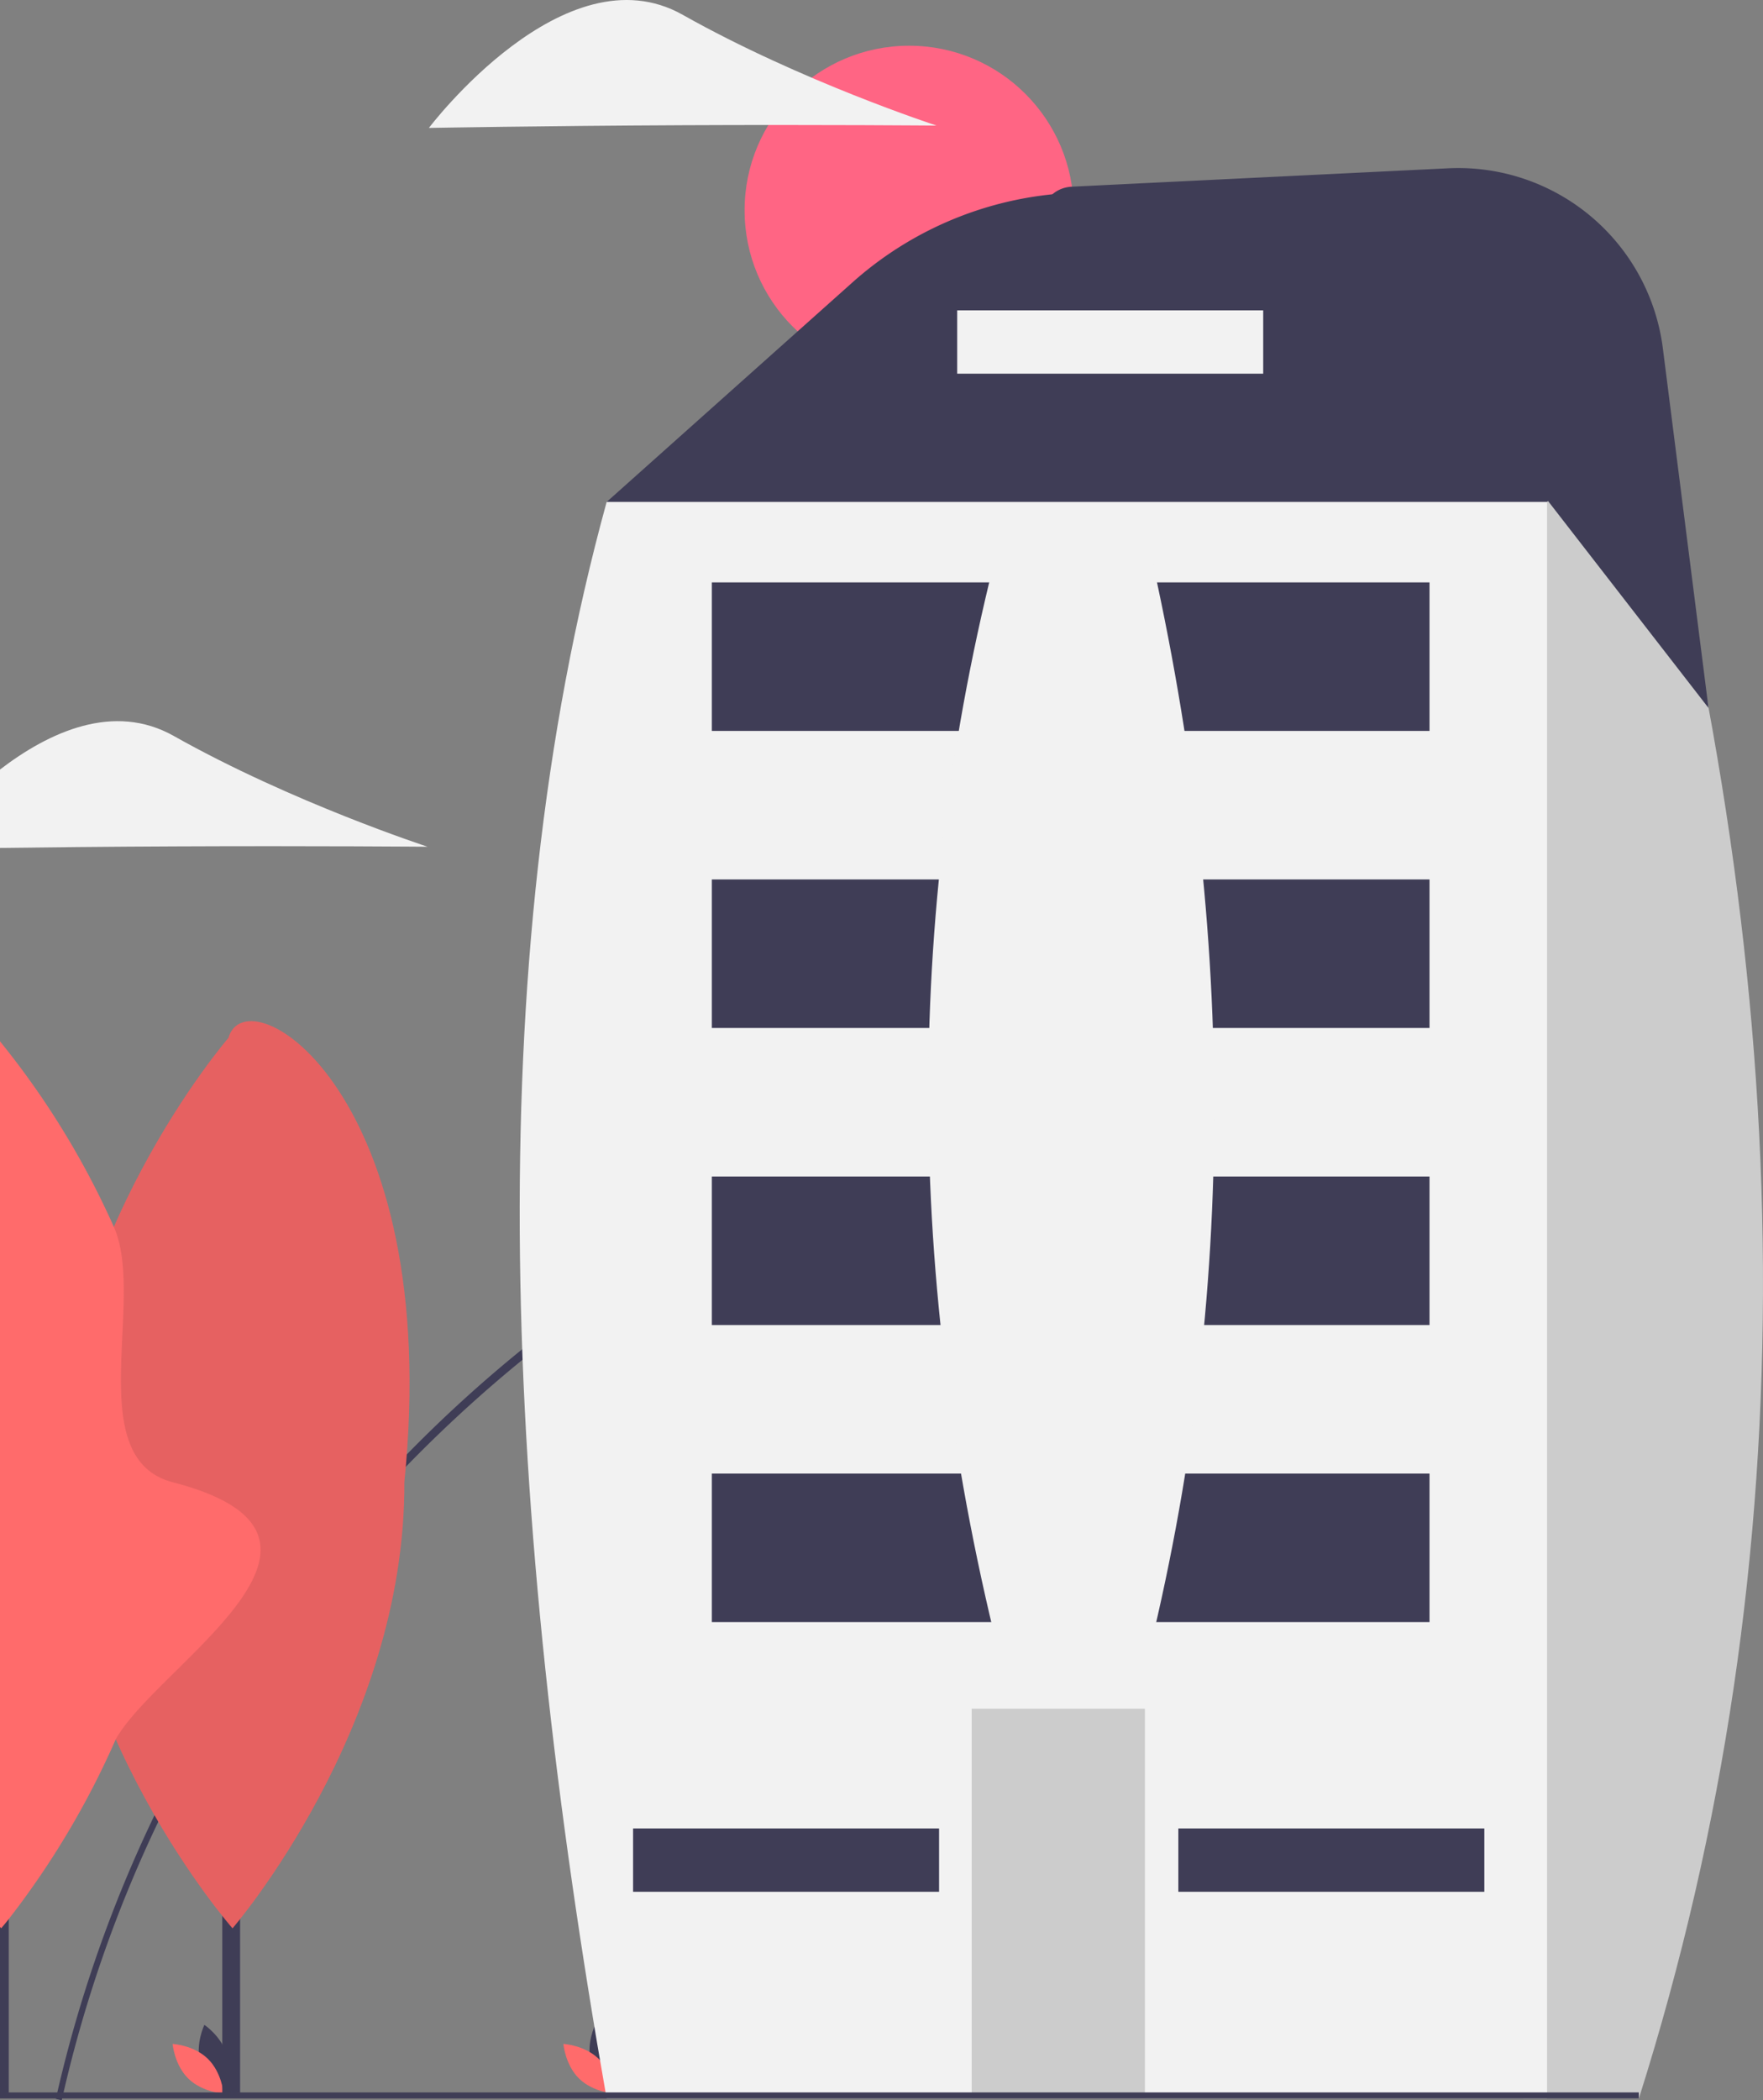 <svg xmlns="http://www.w3.org/2000/svg" data-name="Layer 1" width="581.992" height="693.111" viewBox="0 0 581.992 693.111" xmlns:xlink="http://www.w3.org/1999/xlink"><rect x="0" y="0" width="581.992" height="693.111" fill="#808080" stroke="none"/><path d="M777.261,445.527q15.225,2.04,30.29,5.13v1.85q-14.97-3.045-30.29-5.06a451.074,451.074,0,0,0-58.44-3.87h-.66a437.558,437.558,0,0,0-181.93,39.77q-17.745,8.1-34.69,17.71a450.569,450.569,0,0,0-101.59,78.68,445.028,445.028,0,0,0-54.14,68.22q-3,4.635-5.87,9.36a438.876,438.876,0,0,0-21.14,38.97,432.509,432.509,0,0,0-31.27,89.32c-.17.66-.32,1.33-.47,2-.04.19-.09.39-.13.58l-1.95-.44c.01-.05.02-.09.03-.14.15-.67.3-1.33.46-2a438.815,438.815,0,0,1,32.08-91.47v-.01a442.456,442.456,0,0,1,22.39-41.02q2.88-4.68,5.87-9.29a447.784,447.784,0,0,1,53.99-67.68,442.6,442.6,0,0,1,39.13-35.78l.01-.01a446.231,446.231,0,0,1,62.6-42.42q13.995-7.86,28.39-14.58a442.507,442.507,0,0,1,189.17-41.78A446.954,446.954,0,0,1,777.261,445.527Z" transform="translate(-266.551 -95.076)" fill="#3f3d56"/><circle cx="300.114" cy="69.403" r="54.315" fill="#ff6584"/><path d="M332.662,775.849c1.694,6.262,7.496,10.14,7.496,10.14s3.056-6.274,1.362-12.536-7.496-10.14-7.496-10.14S330.968,769.587,332.662,775.849Z" transform="translate(-266.551 -95.076)" fill="#3f3d56"/><path d="M335.151,774.503c4.648,4.525,5.216,11.481,5.216,11.481s-6.969-.381-11.617-4.905-5.216-11.481-5.216-11.481S330.503,769.979,335.151,774.503Z" transform="translate(-266.551 -95.076)" fill="#ff6b6b"/><path d="M461.662,775.849c1.694,6.262,7.496,10.14,7.496,10.14s3.056-6.274,1.362-12.536-7.496-10.14-7.496-10.14S459.968,769.587,461.662,775.849Z" transform="translate(-266.551 -95.076)" fill="#3f3d56"/><path d="M464.151,774.503c4.648,4.525,5.216,11.481,5.216,11.481s-6.969-.381-11.617-4.905-5.216-11.481-5.216-11.481S459.503,769.979,464.151,774.503Z" transform="translate(-266.551 -95.076)" fill="#ff6b6b"/><path d="M807.551,226.702V291.367l-30.29,20.42-44.5,29.98-49.45,33.33-77.6-38.8-98.05-49.02-20.42-10.21-20.42-16.34,63.05-56.3,18.109-16.168a116.717,116.717,0,0,1,77.734-29.652h113.743A68.095,68.095,0,0,1,807.551,226.702Z" transform="translate(-266.551 -95.076)" fill="#3f3d56"/><path d="M777.531,260.437l30.02-32.63c52.49,193.625,56.78,380.814,0,559.85h-38.09l-2.05-2.05-53.1-53.09-30.82-30.82.81-5.94,2.8-20.43,6.15-44.93,6.71-49.02,6.71-49.01,6.71-49.02,5.44-39.77.28-2.01.99-7.24,6.71-49.02,5.96-43.54.75-5.47,4.94-36.08,2.05-14.98,36.76-24.51Z" transform="translate(-266.551 -95.076)" fill="#ccc"/><path d="M466.817,260.725l310.443,0V787.661l-310.443,0C432.92,594.856,424.399,414.897,466.817,260.725Z" transform="translate(-266.551 -95.076)" fill="#f2f2f2"/><rect x="320.767" y="563.914" width="57.187" height="128.671" fill="#ccc"/><rect x="234.987" y="486.304" width="236.917" height="49.017" fill="#3f3d56"/><rect x="388.987" y="603.422" width="101.013" height="20.899" fill="#3f3d56"/><rect x="208.987" y="603.422" width="101.013" height="20.899" fill="#3f3d56"/><rect x="234.987" y="388.269" width="236.917" height="49.017" fill="#3f3d56"/><rect x="234.987" y="290.234" width="236.917" height="49.017" fill="#3f3d56"/><rect x="234.987" y="192.2" width="236.917" height="49.017" fill="#3f3d56"/><rect y="690.531" width="541" height="2" fill="#3f3d56"/><rect x="73.385" y="459.615" width="5.875" height="232.053" fill="#3f3d56"/><path d="M400.028,584.264c.374,81.143-56.715,147.187-56.715,147.187s-57.695-65.515-58.069-146.658,56.715-147.188,56.715-147.188C348.034,416.106,413.037,455.762,400.028,584.264Z" transform="translate(-266.551 -95.076)" fill="#ff6b6b"/><path d="M400.028,584.264c.374,81.143-56.715,147.187-56.715,147.187s-57.695-65.515-58.069-146.658,56.715-147.188,56.715-147.188C348.034,416.106,413.037,455.762,400.028,584.264Z" transform="translate(-266.551 -95.076)" opacity="0.1" style="isolation:isolate"/><rect y="459.611" width="2.89" height="232.06" fill="#3f3d56"/><path d="M323.661,584.267c68.844,17.833-5.143,60.16-18.9,84.8v.01a279.372,279.372,0,0,1-35.32,59.32c-1.59,2-2.5,3.05-2.5,3.05l-.39-.45V438.737a275.505,275.505,0,0,1,37.59,61.24v.01C314.781,523.807,293.264,576.393,323.661,584.267Z" transform="translate(-266.551 -95.076)" fill="#ff6b6b"/><path d="M407.721,374.517s-37.36-.33-83.64-.12c-22.24.1-42.49.31-57.53.51v-25.87c16.18-12.39,37.52-22.26,57.37-11.08C362.921,359.937,407.721,374.517,407.721,374.517Z" transform="translate(-266.551 -95.076)" fill="#f2f2f2"/><path d="M492.086,136.396c-46.277.213-83.944.897-83.944.897s44.774-59.307,83.776-37.334,83.807,36.562,83.807,36.562S538.362,136.183,492.086,136.396Z" transform="translate(-266.551 -95.076)" fill="#f2f2f2"/><path d="M620.421,156.687l124.188-6.072A68.095,68.095,0,0,1,815.487,210.053l15.064,118.664-52.91-68.22-.11-.06-158.33-82.12-3.142-1.629c-9.611-4.984-6.451-19.471,4.362-20.001Z" transform="translate(-266.551 -95.076)" fill="#3f3d56"/><rect x="315.987" y="102.422" width="101.013" height="20.899" fill="#f2f2f2"/><path d="M644.551,645.717h-47q-49.102-191.685,0-376h47C674.471,397.21,675.544,522.621,644.551,645.717Z" transform="translate(-266.551 -95.076)" fill="#f2f2f2"/></svg>